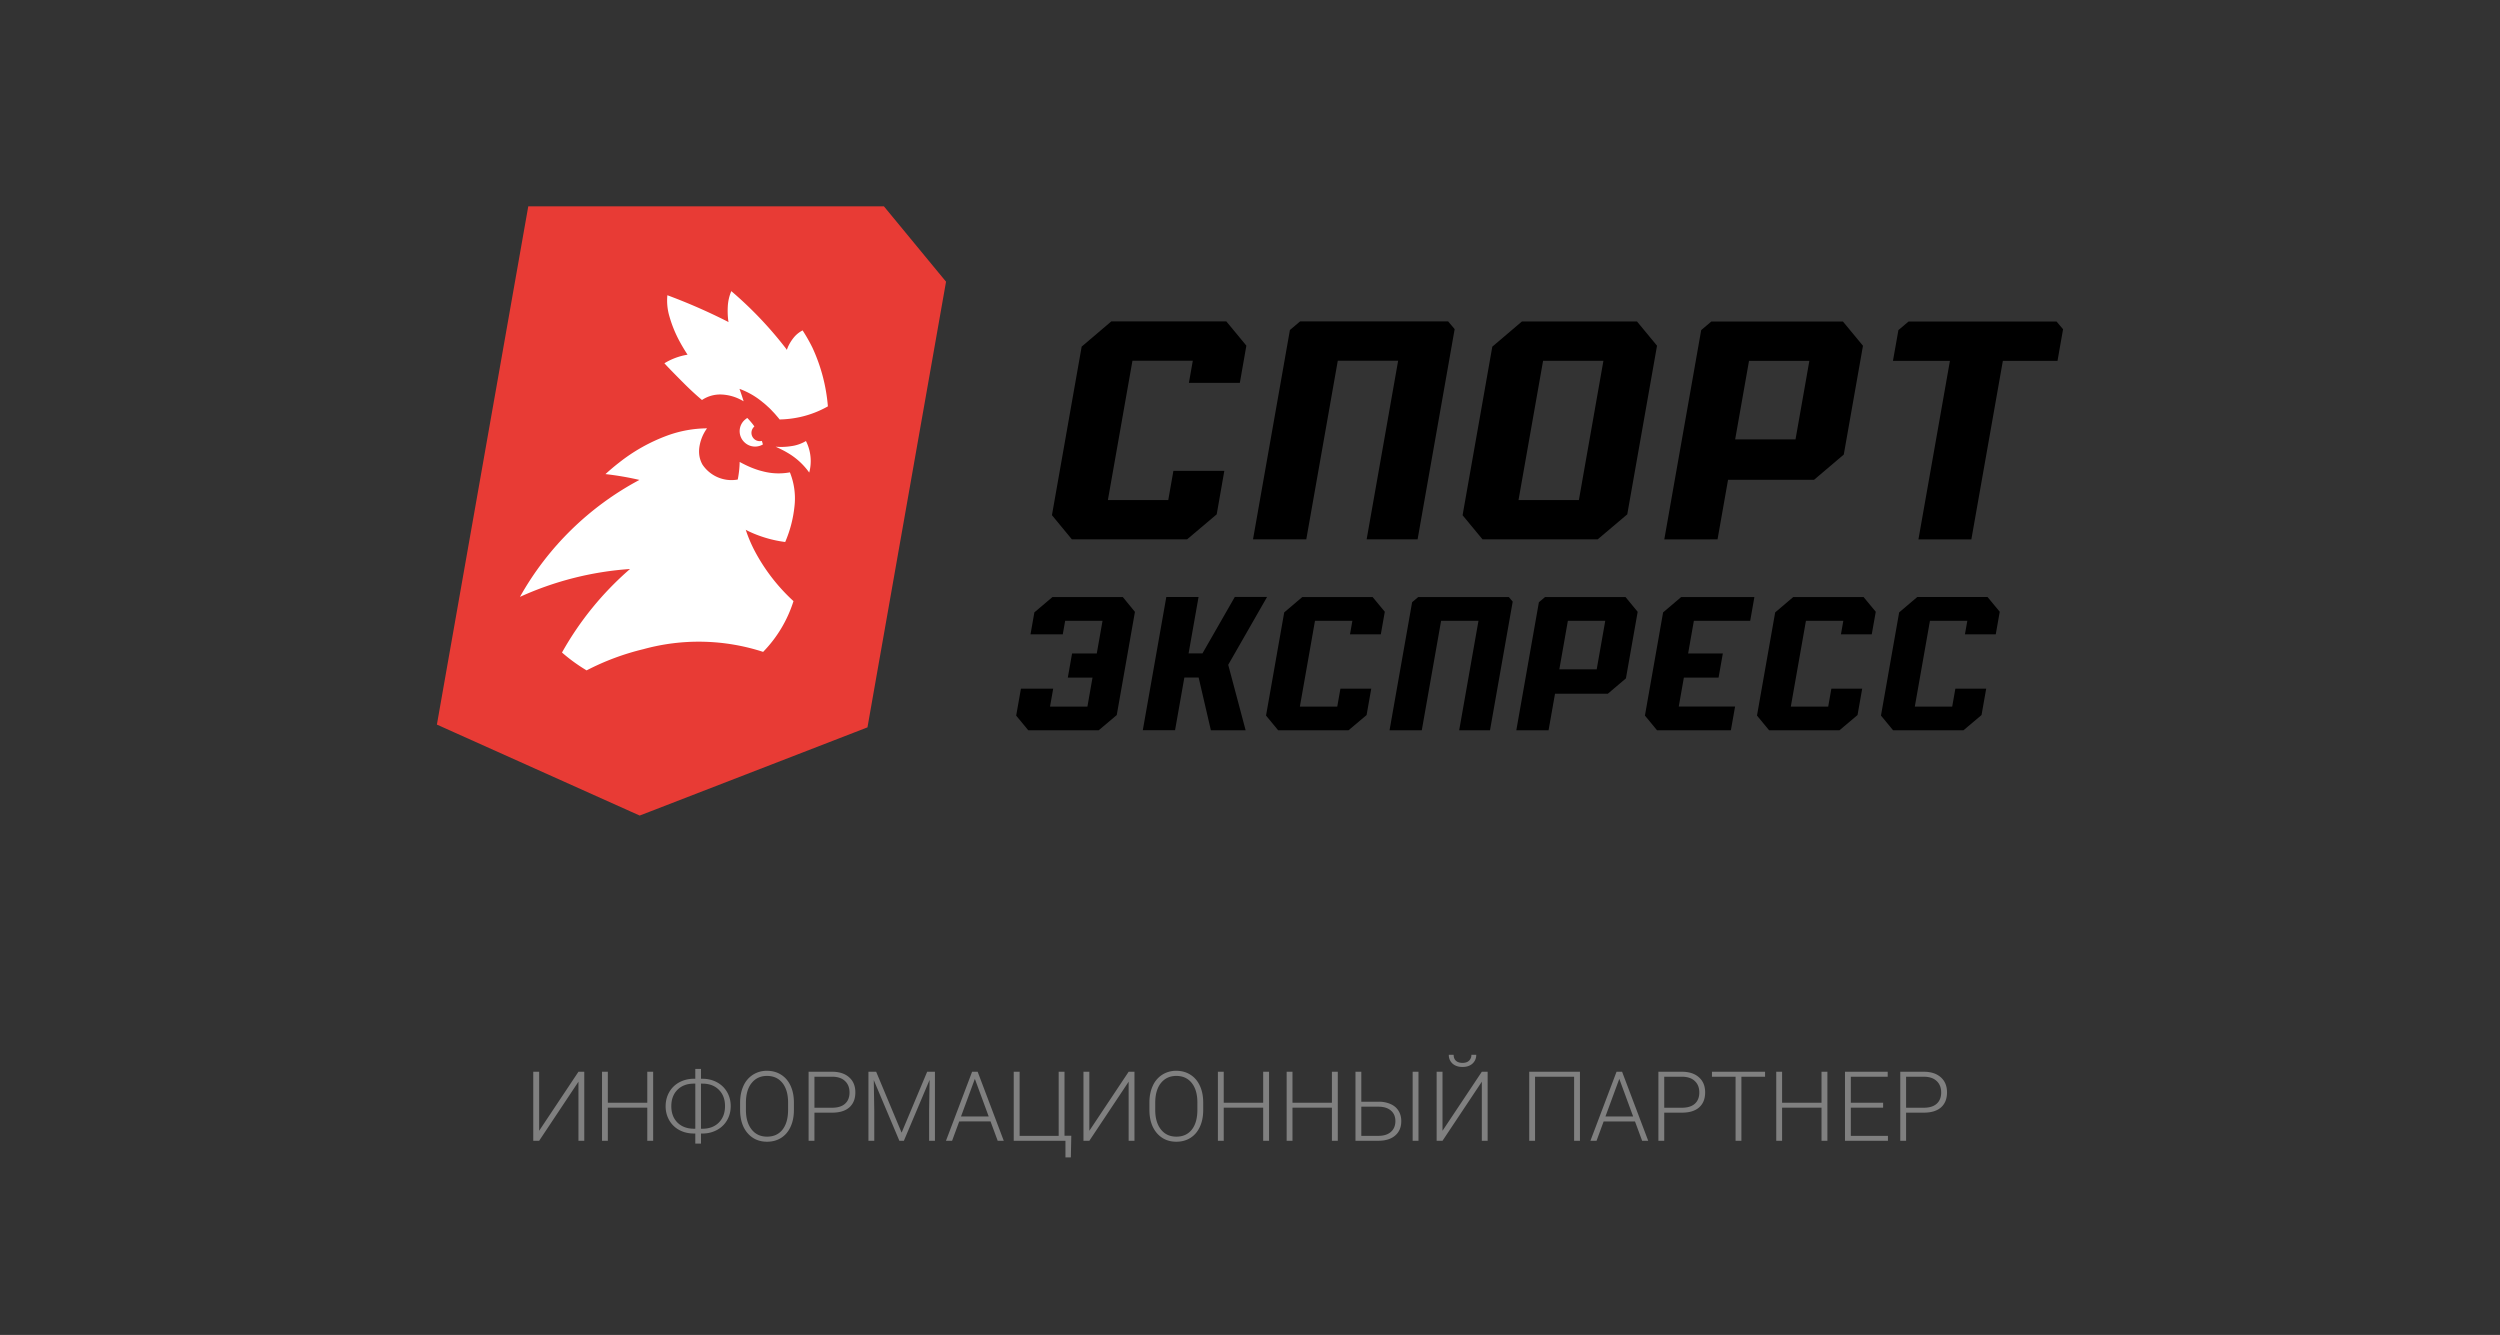 <svg width="206" height="110" fill="none" xmlns="http://www.w3.org/2000/svg"><rect width="100%" height="100%" fill="#333333" stroke="none"/><path d="M47.664 88.313h.48V94h-.48v-4.867L44.426 94h-.485v-5.688h.485v4.864l3.238-4.864zM53.82 94h-.484v-2.727h-3.25V94h-.48v-5.688h.48v2.555h3.25v-2.555h.484V94zm3.942-5.11h.133c.44.003.837.1 1.19.294.355.192.631.462.83.808.197.344.296.727.296 1.149 0 .424-.098.808-.293 1.152-.195.344-.47.613-.824.809a2.465 2.465 0 01-1.188.3h-.144v.832h-.469v-.832h-.11c-.447 0-.85-.095-1.206-.285a2.107 2.107 0 01-.832-.808 2.297 2.297 0 01-.297-1.16c0-.425.099-.81.297-1.157.2-.349.479-.62.835-.812a2.49 2.49 0 011.204-.29h.109v-.812h.469v.813zm0 .4v3.718h.113c.568 0 1.02-.17 1.36-.512.338-.341.507-.793.507-1.355 0-.534-.157-.97-.472-1.305-.316-.336-.737-.517-1.266-.543l-.242-.004zm-.575 0c-.57 0-1.024.168-1.363.507-.338.338-.508.789-.508 1.351 0 .545.158.984.473 1.317.315.333.738.513 1.27.539l.234.004v-3.719h-.105zm8.231 2.175c0 .523-.091.983-.274 1.379-.18.396-.437.7-.773.914-.336.213-.724.32-1.164.32-.664 0-1.2-.237-1.61-.71-.408-.477-.613-1.12-.613-1.927v-.585c0-.519.091-.977.274-1.375a2.1 2.1 0 01.781-.922 2.096 2.096 0 011.16-.325c.438 0 .823.106 1.157.317.335.21.595.509.777.894.182.386.277.832.285 1.34v.68zm-.48-.617c0-.685-.155-1.222-.465-1.61-.31-.388-.735-.582-1.274-.582-.528 0-.95.196-1.265.586-.313.388-.47.931-.47 1.63v.593c0 .674.157 1.21.47 1.605.312.394.737.59 1.273.59.544 0 .969-.194 1.274-.582.304-.39.457-.934.457-1.629v-.601zm2.171.836V94h-.48v-5.688h1.937c.592 0 1.058.151 1.399.454.344.302.516.717.516 1.246 0 .534-.166.946-.497 1.238-.328.29-.804.434-1.43.434H67.11zm0-.407h1.457c.467 0 .822-.11 1.067-.332.245-.221.367-.53.367-.925 0-.394-.122-.706-.367-.938-.242-.234-.587-.354-1.035-.36h-1.489v2.555zm5.086-2.965l2.098 5.02 2.105-5.02h.641V94h-.48v-2.477l.039-2.539L74.48 94h-.372L72 89.004l.04 2.504V94h-.481v-5.688h.636zm9.426 4.094H79.04L78.453 94h-.504l2.153-5.688h.457L82.71 94h-.5l-.59-1.594zm-2.433-.41h2.28l-1.14-3.098-1.14 3.098zm4.343-3.683h.485v5.28h3.218v-5.28h.48v5.273h.56l-.036 1.785h-.445V94h-4.262v-5.688zm9.469 0h.48V94H93v-4.867L89.762 94h-.485v-5.688h.485v4.864L93 88.312zm6.144 3.152c0 .523-.09.983-.273 1.379-.18.396-.437.7-.773.914-.336.213-.724.32-1.164.32-.665 0-1.2-.237-1.61-.71-.409-.477-.613-1.12-.613-1.927v-.585c0-.519.091-.977.273-1.375a2.1 2.1 0 01.782-.922 2.097 2.097 0 011.16-.325c.437 0 .823.106 1.156.317.336.21.595.509.777.894.183.386.278.832.285 1.34v.68zm-.48-.617c0-.685-.155-1.222-.465-1.61-.31-.388-.734-.582-1.273-.582-.529 0-.95.196-1.266.586-.312.388-.469.931-.469 1.63v.593c0 .674.157 1.21.47 1.605.312.394.736.59 1.273.59.544 0 .968-.194 1.273-.582.305-.39.457-.934.457-1.629v-.601zM104.57 94h-.484v-2.727h-3.25V94h-.481v-5.688h.481v2.555h3.25v-2.555h.484V94zm5.664 0h-.484v-2.727h-3.25V94h-.48v-5.688h.48v2.555h3.25v-2.555h.484V94zm1.938-3.219h1.41a2.4 2.4 0 011.008.196c.284.127.5.312.648.554.151.24.227.524.227.852 0 .502-.168.898-.504 1.187-.336.287-.801.43-1.395.43h-1.875v-5.688h.481v2.47zm0 .41v2.403h1.406c.44 0 .784-.108 1.031-.325.248-.218.371-.516.371-.894 0-.36-.119-.644-.359-.856-.239-.213-.575-.322-1.008-.328h-1.441zM116.883 94h-.481v-5.688h.481V94zm5.219-5.688h.48V94h-.48v-4.867L118.863 94h-.484v-5.688h.484v4.864l3.239-4.864zm-.461-1.398a.93.93 0 01-.309.727c-.203.184-.477.277-.82.277-.339 0-.612-.091-.821-.274a.937.937 0 01-.308-.73h.398c0 .216.064.382.192.496.13.115.31.172.539.172.229 0 .407-.06.535-.18a.631.631 0 00.195-.488h.399zM130.188 94h-.481v-5.277h-3.219V94h-.48v-5.688h4.18V94zm4.535-1.594h-2.582L131.555 94h-.504l2.152-5.688h.457L135.812 94h-.5l-.589-1.594zm-2.434-.41h2.281l-1.14-3.098-1.141 3.098zm4.844-.312V94h-.481v-5.688h1.938c.591 0 1.057.151 1.398.454.344.302.516.717.516 1.246 0 .534-.165.946-.496 1.238-.328.29-.805.434-1.43.434h-1.445zm0-.407h1.457c.466 0 .821-.11 1.066-.332.245-.221.367-.53.367-.925 0-.394-.122-.706-.367-.938-.242-.234-.587-.354-1.035-.36h-1.488v2.555zm8.308-2.554h-1.949V94h-.48v-5.277h-1.946v-.41h4.375v.41zM150.578 94h-.484v-2.727h-3.25V94h-.481v-5.688h.481v2.555h3.25v-2.555h.484V94zm4.59-2.727h-2.66v2.32h3.058V94h-3.539v-5.688h3.52v.41h-3.039v2.145h2.66v.406zm1.894.41V94h-.48v-5.688h1.938c.591 0 1.057.151 1.398.454.344.302.516.717.516 1.246 0 .534-.166.946-.496 1.238-.329.29-.805.434-1.43.434h-1.446zm0-.406h1.458c.466 0 .821-.11 1.066-.332.245-.221.367-.53.367-.925 0-.394-.122-.706-.367-.938-.242-.234-.587-.354-1.035-.36h-1.489v2.555z" fill="gray"/><g clip-path="url(#clip0)"><path d="M157.98 49.196l-1.49 1.265-1.498 8.502.997 1.21h5.803l1.487-1.254.383-2.171h-2.541l-.26 1.474h-3.08l1.246-7.068h3.08l-.196 1.115h2.539l.328-1.859-1.003-1.214h-5.795zm-65.462 0h-5.795l-1.49 1.262-.319 1.811h2.658l.197-1.115h3.08l-.474 2.69h-2.036l-.351 1.99h2.035l-.42 2.388h-3.08l.259-1.474h-2.657l-.392 2.219.997 1.208h5.802l1.488-1.255 1.499-8.501-1-1.223zm15.838 1.957h3.081l-.197 1.115h2.54l.328-1.859-1.004-1.213h-5.795l-1.489 1.265-1.499 8.502.997 1.21h5.803l1.487-1.254.382-2.171h-2.54l-.26 1.474h-3.08l1.246-7.069zm8.506-1.957l-.503.426-1.86 10.552h2.657l1.591-9.02h3.08l-1.59 9.02h2.54l1.87-10.6-.318-.378h-7.467zm17.082.002h-6.634l-.505.427-1.86 10.548h2.657l.531-3.009h4.351l1.493-1.267.967-5.484-1-1.215zm-2.375 5.956h-3.08l.704-3.998h3.08l-.704 3.998zm7.182.679h2.86l.352-1.99h-2.861l.474-2.69h4.641l.345-1.957h-6.033l-1.489 1.265-1.498 8.502.996 1.21h6.088l.345-1.953h-4.641l.421-2.387zm-34.345-6.644h-2.658l-2.664 4.65h-1.143l.82-4.646h-2.657l-1.937 10.976h2.658l.766-4.339h1.178l1.007 4.342h2.864l-1.435-5.393 3.201-5.59zm47.288 3.079h2.54l.329-1.859-1.004-1.213h-5.795l-1.489 1.265-1.499 8.502.997 1.21h5.802l1.487-1.254.382-2.171h-2.54l-.26 1.474h-3.08l1.246-7.068h3.08l-.196 1.114zm-53.878-7.825l2.441-2.062.627-3.579h-4.196l-.424 2.404H91.29l2.024-11.48h4.973l-.321 1.822h4.197l.538-3.067-1.651-1.998h-9.478L89.13 28.56l-2.45 13.89 1.643 1.993h9.493zm43.71 0l.866-4.908h7.087l2.449-2.08 1.581-8.965-1.652-1.998h-10.841l-.837.707-3.041 17.246 4.388-.002zm2.594-14.71h4.972l-1.141 6.474h-4.973l1.142-6.474zm13.145-3.239l-.836.707-.449 2.537h4.694l-2.594 14.706h4.361l2.594-14.706h4.503l.459-2.609-.537-.635h-12.195zm-49.626 17.949l2.595-14.716h4.973l-2.595 14.716h4.198l3.055-17.323-.538-.636h-12.2l-.837.708-3.042 17.251h4.391zm14.521 0h9.489l2.439-2.062 2.451-13.895-1.652-1.999h-9.477l-2.443 2.078-2.449 13.89 1.642 1.988zm4.99-14.713h4.972L130.1 41.204h-4.974l2.024-11.474z" fill="#000"/><path d="M77.387 22.527l-3.974-4.824-.58-.703H43.53l-.282 1.596-6.987 39.629L36 59.706l1.372.616 14.602 6.55.736.329.017-.006.736-.284 17-6.583 1.016-.394.189-1.076 6.13-34.77.155-.876-.565-.684z" fill="#E83B35"/><path d="M62.863 38.839a8.002 8.002 0 01-.336-.09 7.618 7.618 0 01-1.099-.438 9.876 9.876 0 01-.48-.248 8.18 8.18 0 01-.158 1.451 2.88 2.88 0 01-2.906-1.23 2.177 2.177 0 01-.27-.85 2.423 2.423 0 010-.474 3.465 3.465 0 01.645-1.665 9.73 9.73 0 00-3.264.591 14.434 14.434 0 00-3.978 2.23c-.388.299-.762.618-1.127.95.941.106 1.875.266 2.798.48a24.463 24.463 0 00-9.833 9.618l-.01.018.015-.007a26.28 26.28 0 019.054-2.29 25.728 25.728 0 00-5.606 6.883c.63.55 1.31 1.043 2.028 1.472a20.6 20.6 0 014.675-1.747 17.174 17.174 0 019.87.222 10.484 10.484 0 002.502-4.182 15.36 15.36 0 01-3.228-4.197 11.591 11.591 0 01-.706-1.682c.118.064.238.125.359.18.917.42 1.892.698 2.893.827a10.06 10.06 0 00.761-2.91 5.737 5.737 0 00-.375-2.83 5.065 5.065 0 01-2.224-.082zm2.317-2.075c-.42.066-.846.08-1.27.044.295.136.627.29.963.49.714.41 1.33.97 1.807 1.642a3.665 3.665 0 00-.27-2.6 3.183 3.183 0 01-1.23.424zm-2.326-.172a4.146 4.146 0 00-.066-.228l-.011-.034-.034.007a.685.685 0 01-.605-1.172l.023-.023-.04-.059-.043-.06a4.721 4.721 0 00-.206-.257 5.022 5.022 0 00-.273-.303l-.022-.021-.026.016a.865.865 0 00-.09.063l-.03.025a1.2 1.2 0 00-.244.249 1.252 1.252 0 00.176 1.667l.028.026a1.255 1.255 0 00.827.31c.216 0 .429-.056.618-.161l.026-.015-.008-.03zm-7.42-5.934c.342.348.683.695 1.027 1.036.398.394.807.774 1.21 1.12l.172.146a2.69 2.69 0 011.68-.448c.468.029.926.146 1.35.344.136.063.27.132.401.21l-.047-.152a21.81 21.81 0 00-.191-.58l-.102-.292a6.34 6.34 0 011.77.987c.043.032.084.068.125.102.09.068.172.136.256.21l.297.27c.097.09.195.196.29.298.068.07.137.143.203.218.036.04.07.084.105.123.09.103.179.207.26.315a8.726 8.726 0 001.725-.209 8.278 8.278 0 002.253-.872 14.253 14.253 0 00-1.268-4.825 13.923 13.923 0 00-.815-1.434 2.274 2.274 0 00-.686.538 3.543 3.543 0 00-.532.849v.006l-.08.2-.004.013-.07-.11-.075-.098a31.37 31.37 0 00-4.428-4.634c-.17.4-.269.83-.29 1.265-.022.401-.008.803.043 1.202l.024.09-.012-.007c-.04-.024-.083-.045-.125-.068a47.192 47.192 0 00-4.908-2.143 4.588 4.588 0 00.175 1.767c.217.757.521 1.485.907 2.172.18.327.376.646.58.96a5.226 5.226 0 00-1.907.707c.226.251.456.487.687.724z" fill="#fff"/></g><defs><clipPath id="clip0"><path fill="#fff" transform="translate(36 17)" d="M0 0h134v50.2H0z"/></clipPath></defs></svg>
